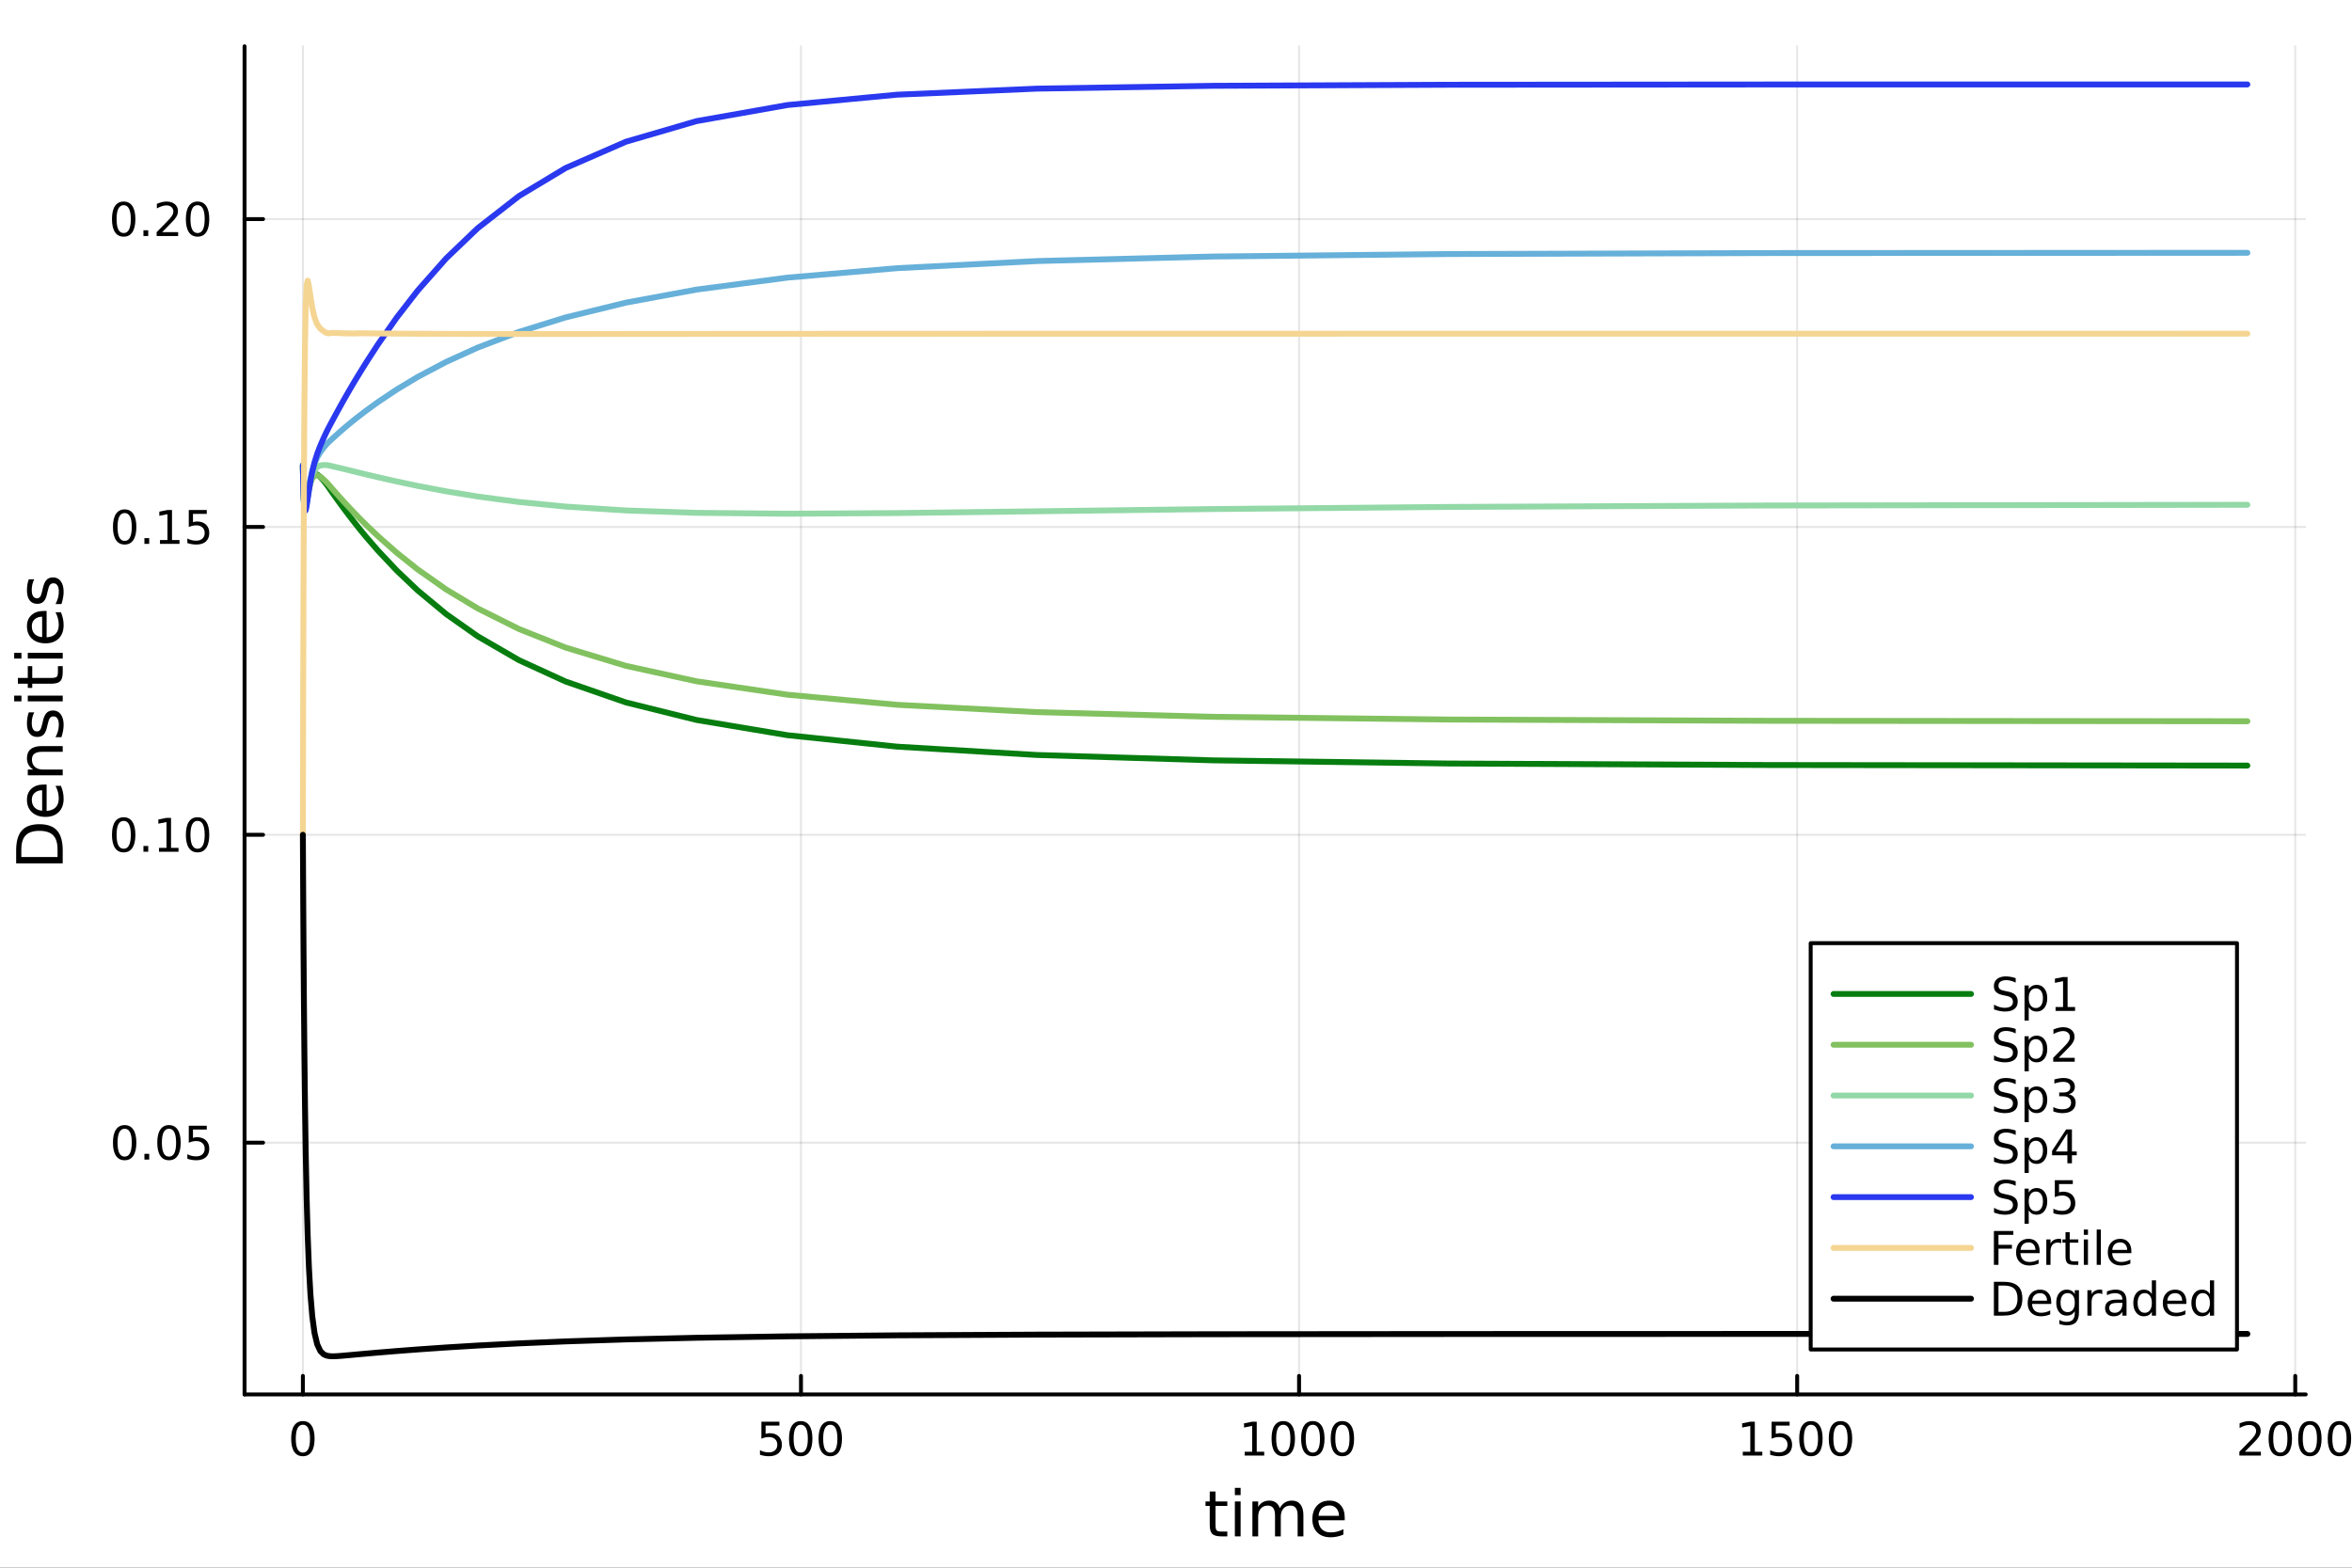 <svg xmlns="http://www.w3.org/2000/svg" xmlns:xlink="http://www.w3.org/1999/xlink" width="600" height="400" viewBox="0 0 2400 1600">
<rect x="0" y="0" width="2400" height="1600" fill="#333333" stroke="none"/>
<defs>
  <clipPath id="clip290">
    <rect x="0" y="0" width="2400" height="1600"></rect>
  </clipPath>
</defs>
<path clip-path="url(#clip290)" d="M0 1600 L2400 1600 L2400 0 L0 0  Z" fill="#ffffff" fill-rule="evenodd" fill-opacity="1"></path>
<defs>
  <clipPath id="clip291">
    <rect x="480" y="0" width="1681" height="1600"></rect>
  </clipPath>
</defs>
<path clip-path="url(#clip290)" d="M249.542 1423.18 L2352.76 1423.18 L2352.76 47.244 L249.542 47.244  Z" fill="#ffffff" fill-rule="evenodd" fill-opacity="1"></path>
<defs>
  <clipPath id="clip292">
    <rect x="249" y="47" width="2104" height="1377"></rect>
  </clipPath>
</defs>
<polyline clip-path="url(#clip292)" style="stroke:#000000; stroke-linecap:round; stroke-linejoin:round; stroke-width:2; stroke-opacity:0.1; fill:none" points="309.067,1423.18 309.067,47.244 "></polyline>
<polyline clip-path="url(#clip292)" style="stroke:#000000; stroke-linecap:round; stroke-linejoin:round; stroke-width:2; stroke-opacity:0.1; fill:none" points="817.325,1423.18 817.325,47.244 "></polyline>
<polyline clip-path="url(#clip292)" style="stroke:#000000; stroke-linecap:round; stroke-linejoin:round; stroke-width:2; stroke-opacity:0.1; fill:none" points="1325.58,1423.18 1325.58,47.244 "></polyline>
<polyline clip-path="url(#clip292)" style="stroke:#000000; stroke-linecap:round; stroke-linejoin:round; stroke-width:2; stroke-opacity:0.1; fill:none" points="1833.84,1423.18 1833.84,47.244 "></polyline>
<polyline clip-path="url(#clip292)" style="stroke:#000000; stroke-linecap:round; stroke-linejoin:round; stroke-width:2; stroke-opacity:0.1; fill:none" points="2342.1,1423.18 2342.1,47.244 "></polyline>
<polyline clip-path="url(#clip290)" style="stroke:#000000; stroke-linecap:round; stroke-linejoin:round; stroke-width:4; stroke-opacity:1; fill:none" points="249.542,1423.18 2352.76,1423.18 "></polyline>
<polyline clip-path="url(#clip290)" style="stroke:#000000; stroke-linecap:round; stroke-linejoin:round; stroke-width:4; stroke-opacity:1; fill:none" points="309.067,1423.18 309.067,1404.28 "></polyline>
<polyline clip-path="url(#clip290)" style="stroke:#000000; stroke-linecap:round; stroke-linejoin:round; stroke-width:4; stroke-opacity:1; fill:none" points="817.325,1423.18 817.325,1404.28 "></polyline>
<polyline clip-path="url(#clip290)" style="stroke:#000000; stroke-linecap:round; stroke-linejoin:round; stroke-width:4; stroke-opacity:1; fill:none" points="1325.58,1423.18 1325.58,1404.28 "></polyline>
<polyline clip-path="url(#clip290)" style="stroke:#000000; stroke-linecap:round; stroke-linejoin:round; stroke-width:4; stroke-opacity:1; fill:none" points="1833.84,1423.18 1833.84,1404.28 "></polyline>
<polyline clip-path="url(#clip290)" style="stroke:#000000; stroke-linecap:round; stroke-linejoin:round; stroke-width:4; stroke-opacity:1; fill:none" points="2342.1,1423.18 2342.1,1404.28 "></polyline>
<path clip-path="url(#clip290)" d="M309.067 1454.1 Q305.456 1454.1 303.627 1457.66 Q301.822 1461.2 301.822 1468.33 Q301.822 1475.44 303.627 1479.01 Q305.456 1482.55 309.067 1482.55 Q312.701 1482.55 314.507 1479.01 Q316.335 1475.44 316.335 1468.33 Q316.335 1461.2 314.507 1457.66 Q312.701 1454.1 309.067 1454.1 M309.067 1450.39 Q314.877 1450.39 317.933 1455 Q321.011 1459.58 321.011 1468.33 Q321.011 1477.06 317.933 1481.67 Q314.877 1486.25 309.067 1486.25 Q303.257 1486.25 300.178 1481.67 Q297.123 1477.06 297.123 1468.33 Q297.123 1459.58 300.178 1455 Q303.257 1450.39 309.067 1450.39 Z" fill="#000000" fill-rule="evenodd" fill-opacity="1"></path><path clip-path="url(#clip290)" d="M776.943 1451.02 L795.299 1451.02 L795.299 1454.96 L781.225 1454.96 L781.225 1463.43 Q782.244 1463.08 783.263 1462.92 Q784.281 1462.73 785.3 1462.73 Q791.087 1462.73 794.466 1465.9 Q797.846 1469.08 797.846 1474.49 Q797.846 1480.07 794.374 1483.17 Q790.901 1486.25 784.582 1486.25 Q782.406 1486.25 780.138 1485.88 Q777.892 1485.51 775.485 1484.77 L775.485 1480.07 Q777.568 1481.2 779.79 1481.76 Q782.013 1482.32 784.489 1482.32 Q788.494 1482.32 790.832 1480.21 Q793.17 1478.1 793.17 1474.49 Q793.17 1470.88 790.832 1468.77 Q788.494 1466.67 784.489 1466.67 Q782.614 1466.67 780.739 1467.08 Q778.888 1467.5 776.943 1468.38 L776.943 1451.02 Z" fill="#000000" fill-rule="evenodd" fill-opacity="1"></path><path clip-path="url(#clip290)" d="M817.059 1454.1 Q813.448 1454.1 811.619 1457.66 Q809.813 1461.2 809.813 1468.33 Q809.813 1475.44 811.619 1479.01 Q813.448 1482.55 817.059 1482.55 Q820.693 1482.55 822.498 1479.01 Q824.327 1475.44 824.327 1468.33 Q824.327 1461.2 822.498 1457.66 Q820.693 1454.1 817.059 1454.1 M817.059 1450.39 Q822.869 1450.39 825.924 1455 Q829.003 1459.58 829.003 1468.33 Q829.003 1477.06 825.924 1481.67 Q822.869 1486.25 817.059 1486.25 Q811.248 1486.25 808.17 1481.67 Q805.114 1477.06 805.114 1468.33 Q805.114 1459.58 808.17 1455 Q811.248 1450.39 817.059 1450.39 Z" fill="#000000" fill-rule="evenodd" fill-opacity="1"></path><path clip-path="url(#clip290)" d="M847.221 1454.1 Q843.609 1454.1 841.781 1457.66 Q839.975 1461.2 839.975 1468.33 Q839.975 1475.44 841.781 1479.01 Q843.609 1482.55 847.221 1482.55 Q850.855 1482.55 852.66 1479.01 Q854.489 1475.44 854.489 1468.33 Q854.489 1461.2 852.66 1457.66 Q850.855 1454.1 847.221 1454.1 M847.221 1450.39 Q853.031 1450.39 856.086 1455 Q859.165 1459.58 859.165 1468.33 Q859.165 1477.06 856.086 1481.67 Q853.031 1486.25 847.221 1486.25 Q841.41 1486.25 838.332 1481.67 Q835.276 1477.06 835.276 1468.33 Q835.276 1459.58 838.332 1455 Q841.41 1450.39 847.221 1450.39 Z" fill="#000000" fill-rule="evenodd" fill-opacity="1"></path><path clip-path="url(#clip290)" d="M1270.11 1481.64 L1277.75 1481.64 L1277.75 1455.28 L1269.44 1456.95 L1269.44 1452.69 L1277.7 1451.02 L1282.38 1451.02 L1282.38 1481.64 L1290.02 1481.64 L1290.02 1485.58 L1270.11 1485.58 L1270.11 1481.64 Z" fill="#000000" fill-rule="evenodd" fill-opacity="1"></path><path clip-path="url(#clip290)" d="M1309.46 1454.1 Q1305.85 1454.1 1304.02 1457.66 Q1302.21 1461.2 1302.21 1468.33 Q1302.21 1475.44 1304.02 1479.01 Q1305.85 1482.55 1309.46 1482.55 Q1313.09 1482.55 1314.9 1479.01 Q1316.73 1475.44 1316.73 1468.33 Q1316.73 1461.2 1314.9 1457.66 Q1313.09 1454.1 1309.46 1454.1 M1309.46 1450.39 Q1315.27 1450.39 1318.33 1455 Q1321.4 1459.58 1321.4 1468.33 Q1321.4 1477.06 1318.33 1481.67 Q1315.27 1486.25 1309.46 1486.25 Q1303.65 1486.25 1300.57 1481.67 Q1297.52 1477.06 1297.52 1468.33 Q1297.52 1459.58 1300.57 1455 Q1303.65 1450.39 1309.46 1450.39 Z" fill="#000000" fill-rule="evenodd" fill-opacity="1"></path><path clip-path="url(#clip290)" d="M1339.62 1454.1 Q1336.01 1454.1 1334.18 1457.66 Q1332.38 1461.2 1332.38 1468.33 Q1332.38 1475.44 1334.18 1479.01 Q1336.01 1482.55 1339.62 1482.55 Q1343.26 1482.55 1345.06 1479.01 Q1346.89 1475.44 1346.89 1468.33 Q1346.89 1461.2 1345.06 1457.66 Q1343.26 1454.1 1339.62 1454.1 M1339.62 1450.39 Q1345.43 1450.39 1348.49 1455 Q1351.57 1459.58 1351.57 1468.33 Q1351.57 1477.06 1348.49 1481.67 Q1345.43 1486.25 1339.62 1486.25 Q1333.81 1486.25 1330.73 1481.67 Q1327.68 1477.06 1327.68 1468.33 Q1327.68 1459.58 1330.73 1455 Q1333.81 1450.39 1339.62 1450.39 Z" fill="#000000" fill-rule="evenodd" fill-opacity="1"></path><path clip-path="url(#clip290)" d="M1369.78 1454.1 Q1366.17 1454.1 1364.34 1457.66 Q1362.54 1461.2 1362.54 1468.33 Q1362.54 1475.44 1364.34 1479.01 Q1366.17 1482.55 1369.78 1482.55 Q1373.42 1482.55 1375.22 1479.01 Q1377.05 1475.44 1377.05 1468.33 Q1377.05 1461.2 1375.22 1457.66 Q1373.42 1454.1 1369.78 1454.1 M1369.78 1450.39 Q1375.59 1450.39 1378.65 1455 Q1381.73 1459.58 1381.73 1468.33 Q1381.73 1477.06 1378.65 1481.67 Q1375.59 1486.25 1369.78 1486.25 Q1363.97 1486.25 1360.9 1481.67 Q1357.84 1477.06 1357.84 1468.33 Q1357.84 1459.58 1360.9 1455 Q1363.97 1450.39 1369.78 1450.39 Z" fill="#000000" fill-rule="evenodd" fill-opacity="1"></path><path clip-path="url(#clip290)" d="M1778.37 1481.64 L1786.01 1481.64 L1786.01 1455.28 L1777.7 1456.95 L1777.7 1452.69 L1785.96 1451.02 L1790.63 1451.02 L1790.63 1481.64 L1798.27 1481.64 L1798.27 1485.58 L1778.37 1485.58 L1778.37 1481.64 Z" fill="#000000" fill-rule="evenodd" fill-opacity="1"></path><path clip-path="url(#clip290)" d="M1807.76 1451.02 L1826.12 1451.02 L1826.12 1454.96 L1812.05 1454.96 L1812.05 1463.43 Q1813.07 1463.08 1814.08 1462.92 Q1815.1 1462.73 1816.12 1462.73 Q1821.91 1462.73 1825.29 1465.9 Q1828.67 1469.08 1828.67 1474.49 Q1828.67 1480.07 1825.19 1483.17 Q1821.72 1486.25 1815.4 1486.25 Q1813.23 1486.25 1810.96 1485.88 Q1808.71 1485.51 1806.31 1484.77 L1806.31 1480.07 Q1808.39 1481.2 1810.61 1481.76 Q1812.83 1482.32 1815.31 1482.32 Q1819.32 1482.32 1821.65 1480.21 Q1823.99 1478.1 1823.99 1474.49 Q1823.99 1470.88 1821.65 1468.77 Q1819.32 1466.67 1815.31 1466.67 Q1813.44 1466.67 1811.56 1467.08 Q1809.71 1467.5 1807.76 1468.38 L1807.76 1451.02 Z" fill="#000000" fill-rule="evenodd" fill-opacity="1"></path><path clip-path="url(#clip290)" d="M1847.88 1454.1 Q1844.27 1454.1 1842.44 1457.66 Q1840.63 1461.2 1840.63 1468.33 Q1840.63 1475.44 1842.44 1479.01 Q1844.27 1482.55 1847.88 1482.55 Q1851.51 1482.55 1853.32 1479.01 Q1855.15 1475.44 1855.15 1468.33 Q1855.15 1461.2 1853.32 1457.66 Q1851.51 1454.1 1847.88 1454.1 M1847.88 1450.39 Q1853.69 1450.39 1856.75 1455 Q1859.82 1459.58 1859.82 1468.33 Q1859.82 1477.06 1856.75 1481.67 Q1853.69 1486.25 1847.88 1486.25 Q1842.07 1486.25 1838.99 1481.67 Q1835.94 1477.06 1835.94 1468.33 Q1835.94 1459.58 1838.99 1455 Q1842.07 1450.39 1847.88 1450.39 Z" fill="#000000" fill-rule="evenodd" fill-opacity="1"></path><path clip-path="url(#clip290)" d="M1878.04 1454.1 Q1874.43 1454.1 1872.6 1457.66 Q1870.8 1461.2 1870.8 1468.33 Q1870.8 1475.44 1872.6 1479.01 Q1874.43 1482.55 1878.04 1482.55 Q1881.68 1482.55 1883.48 1479.01 Q1885.31 1475.44 1885.31 1468.33 Q1885.31 1461.2 1883.48 1457.66 Q1881.68 1454.1 1878.04 1454.1 M1878.04 1450.39 Q1883.85 1450.39 1886.91 1455 Q1889.99 1459.58 1889.99 1468.33 Q1889.99 1477.06 1886.91 1481.67 Q1883.85 1486.25 1878.04 1486.25 Q1872.23 1486.25 1869.15 1481.67 Q1866.1 1477.06 1866.1 1468.33 Q1866.1 1459.58 1869.15 1455 Q1872.23 1450.39 1878.04 1450.39 Z" fill="#000000" fill-rule="evenodd" fill-opacity="1"></path><path clip-path="url(#clip290)" d="M2290.71 1481.64 L2307.03 1481.64 L2307.03 1485.58 L2285.08 1485.58 L2285.08 1481.64 Q2287.75 1478.89 2292.33 1474.26 Q2296.94 1469.61 2298.12 1468.27 Q2300.36 1465.74 2301.24 1464.01 Q2302.15 1462.25 2302.15 1460.56 Q2302.15 1457.8 2300.2 1456.07 Q2298.28 1454.33 2295.18 1454.33 Q2292.98 1454.33 2290.52 1455.09 Q2288.09 1455.86 2285.32 1457.41 L2285.32 1452.69 Q2288.14 1451.55 2290.59 1450.97 Q2293.05 1450.39 2295.08 1450.39 Q2300.46 1450.39 2303.65 1453.08 Q2306.84 1455.77 2306.84 1460.26 Q2306.84 1462.39 2306.03 1464.31 Q2305.25 1466.2 2303.14 1468.8 Q2302.56 1469.47 2299.46 1472.69 Q2296.36 1475.88 2290.71 1481.64 Z" fill="#000000" fill-rule="evenodd" fill-opacity="1"></path><path clip-path="url(#clip290)" d="M2326.84 1454.1 Q2323.23 1454.1 2321.4 1457.66 Q2319.6 1461.2 2319.6 1468.33 Q2319.6 1475.44 2321.4 1479.01 Q2323.23 1482.55 2326.84 1482.55 Q2330.48 1482.55 2332.28 1479.01 Q2334.11 1475.44 2334.11 1468.33 Q2334.11 1461.2 2332.28 1457.66 Q2330.48 1454.1 2326.84 1454.1 M2326.84 1450.39 Q2332.65 1450.39 2335.71 1455 Q2338.79 1459.58 2338.79 1468.33 Q2338.79 1477.06 2335.71 1481.67 Q2332.65 1486.25 2326.84 1486.25 Q2321.03 1486.25 2317.96 1481.67 Q2314.9 1477.06 2314.9 1468.33 Q2314.9 1459.58 2317.96 1455 Q2321.03 1450.39 2326.84 1450.39 Z" fill="#000000" fill-rule="evenodd" fill-opacity="1"></path><path clip-path="url(#clip290)" d="M2357.01 1454.1 Q2353.39 1454.1 2351.57 1457.66 Q2349.76 1461.2 2349.76 1468.33 Q2349.76 1475.44 2351.57 1479.01 Q2353.39 1482.55 2357.01 1482.55 Q2360.64 1482.55 2362.45 1479.01 Q2364.27 1475.44 2364.27 1468.33 Q2364.27 1461.2 2362.45 1457.66 Q2360.64 1454.1 2357.01 1454.1 M2357.01 1450.39 Q2362.82 1450.39 2365.87 1455 Q2368.95 1459.58 2368.95 1468.33 Q2368.95 1477.06 2365.87 1481.67 Q2362.82 1486.25 2357.01 1486.25 Q2351.2 1486.25 2348.12 1481.67 Q2345.06 1477.06 2345.06 1468.33 Q2345.06 1459.58 2348.12 1455 Q2351.2 1450.39 2357.01 1450.39 Z" fill="#000000" fill-rule="evenodd" fill-opacity="1"></path><path clip-path="url(#clip290)" d="M2387.17 1454.1 Q2383.56 1454.1 2381.73 1457.66 Q2379.92 1461.2 2379.92 1468.33 Q2379.92 1475.44 2381.73 1479.01 Q2383.56 1482.55 2387.17 1482.55 Q2390.8 1482.55 2392.61 1479.01 Q2394.44 1475.44 2394.44 1468.33 Q2394.44 1461.2 2392.61 1457.66 Q2390.8 1454.1 2387.17 1454.1 M2387.17 1450.39 Q2392.98 1450.39 2396.03 1455 Q2399.11 1459.58 2399.11 1468.33 Q2399.11 1477.06 2396.03 1481.67 Q2392.98 1486.25 2387.17 1486.25 Q2381.36 1486.25 2378.28 1481.67 Q2375.22 1477.06 2375.22 1468.33 Q2375.22 1459.58 2378.28 1455 Q2381.36 1450.39 2387.17 1450.39 Z" fill="#000000" fill-rule="evenodd" fill-opacity="1"></path><path clip-path="url(#clip290)" d="M1240.31 1522.27 L1240.31 1532.4 L1252.37 1532.4 L1252.37 1536.95 L1240.31 1536.95 L1240.31 1556.3 Q1240.31 1560.66 1241.49 1561.9 Q1242.7 1563.14 1246.36 1563.14 L1252.37 1563.14 L1252.37 1568.04 L1246.36 1568.04 Q1239.58 1568.04 1237 1565.53 Q1234.42 1562.98 1234.42 1556.3 L1234.42 1536.95 L1230.12 1536.95 L1230.12 1532.4 L1234.42 1532.4 L1234.42 1522.27 L1240.31 1522.27 Z" fill="#000000" fill-rule="evenodd" fill-opacity="1"></path><path clip-path="url(#clip290)" d="M1260.07 1532.4 L1265.93 1532.4 L1265.93 1568.04 L1260.07 1568.04 L1260.07 1532.4 M1260.07 1518.52 L1265.93 1518.52 L1265.93 1525.93 L1260.07 1525.93 L1260.07 1518.52 Z" fill="#000000" fill-rule="evenodd" fill-opacity="1"></path><path clip-path="url(#clip290)" d="M1305.94 1539.24 Q1308.14 1535.29 1311.19 1533.41 Q1314.25 1531.54 1318.38 1531.54 Q1323.95 1531.54 1326.98 1535.45 Q1330 1539.33 1330 1546.53 L1330 1568.04 L1324.11 1568.04 L1324.11 1546.72 Q1324.11 1541.59 1322.3 1539.11 Q1320.48 1536.63 1316.76 1536.63 Q1312.21 1536.63 1309.57 1539.65 Q1306.93 1542.68 1306.93 1547.9 L1306.93 1568.04 L1301.04 1568.04 L1301.04 1546.72 Q1301.04 1541.56 1299.22 1539.11 Q1297.41 1536.63 1293.62 1536.63 Q1289.13 1536.63 1286.49 1539.68 Q1283.85 1542.71 1283.85 1547.9 L1283.85 1568.04 L1277.96 1568.04 L1277.96 1532.4 L1283.85 1532.4 L1283.85 1537.93 Q1285.86 1534.66 1288.66 1533.1 Q1291.46 1531.54 1295.31 1531.54 Q1299.19 1531.54 1301.9 1533.51 Q1304.63 1535.48 1305.94 1539.24 Z" fill="#000000" fill-rule="evenodd" fill-opacity="1"></path><path clip-path="url(#clip290)" d="M1372.17 1548.76 L1372.17 1551.62 L1345.25 1551.62 Q1345.63 1557.67 1348.88 1560.85 Q1352.15 1564 1357.98 1564 Q1361.35 1564 1364.5 1563.17 Q1367.69 1562.35 1370.81 1560.69 L1370.81 1566.23 Q1367.65 1567.57 1364.34 1568.27 Q1361.03 1568.97 1357.63 1568.97 Q1349.1 1568.97 1344.1 1564 Q1339.14 1559.04 1339.14 1550.57 Q1339.14 1541.82 1343.85 1536.69 Q1348.59 1531.54 1356.61 1531.54 Q1363.8 1531.54 1367.97 1536.18 Q1372.17 1540.8 1372.17 1548.76 M1366.32 1547.04 Q1366.25 1542.23 1363.61 1539.37 Q1361 1536.5 1356.67 1536.5 Q1351.77 1536.5 1348.81 1539.27 Q1345.88 1542.04 1345.44 1547.07 L1366.32 1547.04 Z" fill="#000000" fill-rule="evenodd" fill-opacity="1"></path><polyline clip-path="url(#clip292)" style="stroke:#000000; stroke-linecap:round; stroke-linejoin:round; stroke-width:2; stroke-opacity:0.1; fill:none" points="249.542,1166.2 2352.76,1166.2 "></polyline>
<polyline clip-path="url(#clip292)" style="stroke:#000000; stroke-linecap:round; stroke-linejoin:round; stroke-width:2; stroke-opacity:0.1; fill:none" points="249.542,852.005 2352.76,852.005 "></polyline>
<polyline clip-path="url(#clip292)" style="stroke:#000000; stroke-linecap:round; stroke-linejoin:round; stroke-width:2; stroke-opacity:0.1; fill:none" points="249.542,537.806 2352.76,537.806 "></polyline>
<polyline clip-path="url(#clip292)" style="stroke:#000000; stroke-linecap:round; stroke-linejoin:round; stroke-width:2; stroke-opacity:0.1; fill:none" points="249.542,223.606 2352.76,223.606 "></polyline>
<polyline clip-path="url(#clip290)" style="stroke:#000000; stroke-linecap:round; stroke-linejoin:round; stroke-width:4; stroke-opacity:1; fill:none" points="249.542,1423.18 249.542,47.244 "></polyline>
<polyline clip-path="url(#clip290)" style="stroke:#000000; stroke-linecap:round; stroke-linejoin:round; stroke-width:4; stroke-opacity:1; fill:none" points="249.542,1166.2 268.44,1166.2 "></polyline>
<polyline clip-path="url(#clip290)" style="stroke:#000000; stroke-linecap:round; stroke-linejoin:round; stroke-width:4; stroke-opacity:1; fill:none" points="249.542,852.005 268.44,852.005 "></polyline>
<polyline clip-path="url(#clip290)" style="stroke:#000000; stroke-linecap:round; stroke-linejoin:round; stroke-width:4; stroke-opacity:1; fill:none" points="249.542,537.806 268.44,537.806 "></polyline>
<polyline clip-path="url(#clip290)" style="stroke:#000000; stroke-linecap:round; stroke-linejoin:round; stroke-width:4; stroke-opacity:1; fill:none" points="249.542,223.606 268.44,223.606 "></polyline>
<path clip-path="url(#clip290)" d="M127.2 1152 Q123.589 1152 121.76 1155.57 Q119.955 1159.11 119.955 1166.24 Q119.955 1173.35 121.76 1176.91 Q123.589 1180.45 127.2 1180.45 Q130.834 1180.45 132.64 1176.91 Q134.468 1173.35 134.468 1166.24 Q134.468 1159.11 132.64 1155.57 Q130.834 1152 127.2 1152 M127.2 1148.3 Q133.01 1148.3 136.066 1152.91 Q139.144 1157.49 139.144 1166.24 Q139.144 1174.97 136.066 1179.57 Q133.01 1184.16 127.2 1184.16 Q121.39 1184.16 118.311 1179.57 Q115.256 1174.97 115.256 1166.24 Q115.256 1157.49 118.311 1152.91 Q121.39 1148.3 127.2 1148.3 Z" fill="#000000" fill-rule="evenodd" fill-opacity="1"></path><path clip-path="url(#clip290)" d="M147.362 1177.6 L152.246 1177.6 L152.246 1183.48 L147.362 1183.48 L147.362 1177.6 Z" fill="#000000" fill-rule="evenodd" fill-opacity="1"></path><path clip-path="url(#clip290)" d="M172.431 1152 Q168.82 1152 166.991 1155.57 Q165.186 1159.11 165.186 1166.24 Q165.186 1173.35 166.991 1176.91 Q168.82 1180.45 172.431 1180.45 Q176.065 1180.45 177.871 1176.91 Q179.7 1173.35 179.7 1166.24 Q179.7 1159.11 177.871 1155.57 Q176.065 1152 172.431 1152 M172.431 1148.3 Q178.241 1148.3 181.297 1152.91 Q184.376 1157.49 184.376 1166.24 Q184.376 1174.97 181.297 1179.57 Q178.241 1184.16 172.431 1184.16 Q166.621 1184.16 163.542 1179.57 Q160.487 1174.97 160.487 1166.24 Q160.487 1157.49 163.542 1152.91 Q166.621 1148.3 172.431 1148.3 Z" fill="#000000" fill-rule="evenodd" fill-opacity="1"></path><path clip-path="url(#clip290)" d="M192.639 1148.92 L210.996 1148.92 L210.996 1152.86 L196.922 1152.86 L196.922 1161.33 Q197.94 1160.98 198.959 1160.82 Q199.977 1160.64 200.996 1160.64 Q206.783 1160.64 210.162 1163.81 Q213.542 1166.98 213.542 1172.4 Q213.542 1177.98 210.07 1181.08 Q206.598 1184.16 200.278 1184.16 Q198.102 1184.16 195.834 1183.79 Q193.588 1183.42 191.181 1182.67 L191.181 1177.98 Q193.264 1179.11 195.487 1179.67 Q197.709 1180.22 200.186 1180.22 Q204.19 1180.22 206.528 1178.11 Q208.866 1176.01 208.866 1172.4 Q208.866 1168.79 206.528 1166.68 Q204.19 1164.57 200.186 1164.57 Q198.311 1164.57 196.436 1164.99 Q194.584 1165.41 192.639 1166.29 L192.639 1148.92 Z" fill="#000000" fill-rule="evenodd" fill-opacity="1"></path><path clip-path="url(#clip290)" d="M126.205 837.804 Q122.593 837.804 120.765 841.369 Q118.959 844.91 118.959 852.04 Q118.959 859.146 120.765 862.711 Q122.593 866.253 126.205 866.253 Q129.839 866.253 131.644 862.711 Q133.473 859.146 133.473 852.04 Q133.473 844.91 131.644 841.369 Q129.839 837.804 126.205 837.804 M126.205 834.1 Q132.015 834.1 135.07 838.707 Q138.149 843.29 138.149 852.04 Q138.149 860.767 135.07 865.373 Q132.015 869.956 126.205 869.956 Q120.394 869.956 117.316 865.373 Q114.26 860.767 114.26 852.04 Q114.26 843.29 117.316 838.707 Q120.394 834.1 126.205 834.1 Z" fill="#000000" fill-rule="evenodd" fill-opacity="1"></path><path clip-path="url(#clip290)" d="M146.366 863.406 L151.251 863.406 L151.251 869.285 L146.366 869.285 L146.366 863.406 Z" fill="#000000" fill-rule="evenodd" fill-opacity="1"></path><path clip-path="url(#clip290)" d="M162.246 865.35 L169.885 865.35 L169.885 838.984 L161.575 840.651 L161.575 836.392 L169.839 834.725 L174.514 834.725 L174.514 865.35 L182.153 865.35 L182.153 869.285 L162.246 869.285 L162.246 865.35 Z" fill="#000000" fill-rule="evenodd" fill-opacity="1"></path><path clip-path="url(#clip290)" d="M201.598 837.804 Q197.987 837.804 196.158 841.369 Q194.352 844.91 194.352 852.04 Q194.352 859.146 196.158 862.711 Q197.987 866.253 201.598 866.253 Q205.232 866.253 207.037 862.711 Q208.866 859.146 208.866 852.04 Q208.866 844.91 207.037 841.369 Q205.232 837.804 201.598 837.804 M201.598 834.1 Q207.408 834.1 210.463 838.707 Q213.542 843.29 213.542 852.04 Q213.542 860.767 210.463 865.373 Q207.408 869.956 201.598 869.956 Q195.787 869.956 192.709 865.373 Q189.653 860.767 189.653 852.04 Q189.653 843.29 192.709 838.707 Q195.787 834.1 201.598 834.1 Z" fill="#000000" fill-rule="evenodd" fill-opacity="1"></path><path clip-path="url(#clip290)" d="M127.2 523.604 Q123.589 523.604 121.76 527.169 Q119.955 530.711 119.955 537.84 Q119.955 544.947 121.76 548.512 Q123.589 552.053 127.2 552.053 Q130.834 552.053 132.64 548.512 Q134.468 544.947 134.468 537.84 Q134.468 530.711 132.64 527.169 Q130.834 523.604 127.2 523.604 M127.2 519.901 Q133.01 519.901 136.066 524.507 Q139.144 529.09 139.144 537.84 Q139.144 546.567 136.066 551.174 Q133.01 555.757 127.2 555.757 Q121.39 555.757 118.311 551.174 Q115.256 546.567 115.256 537.84 Q115.256 529.09 118.311 524.507 Q121.39 519.901 127.2 519.901 Z" fill="#000000" fill-rule="evenodd" fill-opacity="1"></path><path clip-path="url(#clip290)" d="M147.362 549.206 L152.246 549.206 L152.246 555.086 L147.362 555.086 L147.362 549.206 Z" fill="#000000" fill-rule="evenodd" fill-opacity="1"></path><path clip-path="url(#clip290)" d="M163.241 551.151 L170.88 551.151 L170.88 524.785 L162.57 526.452 L162.57 522.192 L170.834 520.526 L175.51 520.526 L175.51 551.151 L183.149 551.151 L183.149 555.086 L163.241 555.086 L163.241 551.151 Z" fill="#000000" fill-rule="evenodd" fill-opacity="1"></path><path clip-path="url(#clip290)" d="M192.639 520.526 L210.996 520.526 L210.996 524.461 L196.922 524.461 L196.922 532.933 Q197.94 532.586 198.959 532.424 Q199.977 532.239 200.996 532.239 Q206.783 532.239 210.162 535.41 Q213.542 538.581 213.542 543.998 Q213.542 549.576 210.07 552.678 Q206.598 555.757 200.278 555.757 Q198.102 555.757 195.834 555.387 Q193.588 555.016 191.181 554.276 L191.181 549.576 Q193.264 550.711 195.487 551.266 Q197.709 551.822 200.186 551.822 Q204.19 551.822 206.528 549.715 Q208.866 547.609 208.866 543.998 Q208.866 540.387 206.528 538.28 Q204.19 536.174 200.186 536.174 Q198.311 536.174 196.436 536.59 Q194.584 537.007 192.639 537.887 L192.639 520.526 Z" fill="#000000" fill-rule="evenodd" fill-opacity="1"></path><path clip-path="url(#clip290)" d="M126.205 209.405 Q122.593 209.405 120.765 212.97 Q118.959 216.511 118.959 223.641 Q118.959 230.747 120.765 234.312 Q122.593 237.854 126.205 237.854 Q129.839 237.854 131.644 234.312 Q133.473 230.747 133.473 223.641 Q133.473 216.511 131.644 212.97 Q129.839 209.405 126.205 209.405 M126.205 205.701 Q132.015 205.701 135.07 210.308 Q138.149 214.891 138.149 223.641 Q138.149 232.368 135.07 236.974 Q132.015 241.558 126.205 241.558 Q120.394 241.558 117.316 236.974 Q114.26 232.368 114.26 223.641 Q114.26 214.891 117.316 210.308 Q120.394 205.701 126.205 205.701 Z" fill="#000000" fill-rule="evenodd" fill-opacity="1"></path><path clip-path="url(#clip290)" d="M146.366 235.007 L151.251 235.007 L151.251 240.886 L146.366 240.886 L146.366 235.007 Z" fill="#000000" fill-rule="evenodd" fill-opacity="1"></path><path clip-path="url(#clip290)" d="M165.464 236.951 L181.783 236.951 L181.783 240.886 L159.839 240.886 L159.839 236.951 Q162.501 234.197 167.084 229.567 Q171.69 224.914 172.871 223.572 Q175.116 221.048 175.996 219.312 Q176.899 217.553 176.899 215.863 Q176.899 213.109 174.954 211.373 Q173.033 209.636 169.931 209.636 Q167.732 209.636 165.278 210.4 Q162.848 211.164 160.07 212.715 L160.07 207.993 Q162.894 206.859 165.348 206.28 Q167.802 205.701 169.839 205.701 Q175.209 205.701 178.403 208.386 Q181.598 211.072 181.598 215.562 Q181.598 217.692 180.788 219.613 Q180.001 221.511 177.894 224.104 Q177.315 224.775 174.214 227.993 Q171.112 231.187 165.464 236.951 Z" fill="#000000" fill-rule="evenodd" fill-opacity="1"></path><path clip-path="url(#clip290)" d="M201.598 209.405 Q197.987 209.405 196.158 212.97 Q194.352 216.511 194.352 223.641 Q194.352 230.747 196.158 234.312 Q197.987 237.854 201.598 237.854 Q205.232 237.854 207.037 234.312 Q208.866 230.747 208.866 223.641 Q208.866 216.511 207.037 212.97 Q205.232 209.405 201.598 209.405 M201.598 205.701 Q207.408 205.701 210.463 210.308 Q213.542 214.891 213.542 223.641 Q213.542 232.368 210.463 236.974 Q207.408 241.558 201.598 241.558 Q195.787 241.558 192.709 236.974 Q189.653 232.368 189.653 223.641 Q189.653 214.891 192.709 210.308 Q195.787 205.701 201.598 205.701 Z" fill="#000000" fill-rule="evenodd" fill-opacity="1"></path><path clip-path="url(#clip290)" d="M21.768 874.701 L58.721 874.701 L58.721 866.934 Q58.721 857.099 54.265 852.548 Q49.809 847.965 40.196 847.965 Q30.648 847.965 26.224 852.548 Q21.768 857.099 21.768 866.934 L21.768 874.701 M16.484 881.13 L16.484 867.921 Q16.484 854.107 22.245 847.646 Q27.974 841.185 40.196 841.185 Q52.482 841.185 58.243 847.678 Q64.004 854.171 64.004 867.921 L64.004 881.13 L16.484 881.13 Z" fill="#000000" fill-rule="evenodd" fill-opacity="1"></path><path clip-path="url(#clip290)" d="M44.716 800.699 L47.581 800.699 L47.581 827.626 Q53.628 827.244 56.811 823.998 Q59.962 820.719 59.962 814.895 Q59.962 811.521 59.134 808.37 Q58.307 805.187 56.652 802.068 L62.19 802.068 Q63.527 805.219 64.227 808.529 Q64.927 811.839 64.927 815.245 Q64.927 823.775 59.962 828.772 Q54.997 833.737 46.53 833.737 Q37.777 833.737 32.653 829.027 Q27.497 824.284 27.497 816.263 Q27.497 809.07 32.144 804.901 Q36.759 800.699 44.716 800.699 M42.997 806.556 Q38.191 806.619 35.327 809.261 Q32.462 811.871 32.462 816.2 Q32.462 821.101 35.231 824.061 Q38 826.99 43.029 827.435 L42.997 806.556 Z" fill="#000000" fill-rule="evenodd" fill-opacity="1"></path><path clip-path="url(#clip290)" d="M42.488 761.455 L64.004 761.455 L64.004 767.311 L42.679 767.311 Q37.618 767.311 35.104 769.284 Q32.589 771.258 32.589 775.205 Q32.589 779.947 35.613 782.684 Q38.637 785.421 43.857 785.421 L64.004 785.421 L64.004 791.31 L28.356 791.31 L28.356 785.421 L33.894 785.421 Q30.68 783.321 29.088 780.488 Q27.497 777.623 27.497 773.9 Q27.497 767.757 31.316 764.606 Q35.104 761.455 42.488 761.455 Z" fill="#000000" fill-rule="evenodd" fill-opacity="1"></path><path clip-path="url(#clip290)" d="M29.407 727.048 L34.945 727.048 Q33.672 729.531 33.035 732.204 Q32.398 734.878 32.398 737.742 Q32.398 742.103 33.735 744.299 Q35.072 746.463 37.746 746.463 Q39.783 746.463 40.96 744.904 Q42.106 743.344 43.157 738.634 L43.602 736.628 Q44.939 730.39 47.39 727.78 Q49.809 725.138 54.169 725.138 Q59.134 725.138 62.031 729.085 Q64.927 733 64.927 739.875 Q64.927 742.739 64.354 745.859 Q63.813 748.946 62.699 752.383 L56.652 752.383 Q58.339 749.137 59.198 745.986 Q60.026 742.835 60.026 739.748 Q60.026 735.61 58.625 733.382 Q57.193 731.154 54.615 731.154 Q52.228 731.154 50.955 732.777 Q49.681 734.369 48.504 739.811 L48.026 741.848 Q46.88 747.291 44.525 749.71 Q42.138 752.129 38 752.129 Q32.971 752.129 30.234 748.564 Q27.497 744.999 27.497 738.443 Q27.497 735.196 27.974 732.331 Q28.452 729.467 29.407 727.048 Z" fill="#000000" fill-rule="evenodd" fill-opacity="1"></path><path clip-path="url(#clip290)" d="M28.356 715.812 L28.356 709.956 L64.004 709.956 L64.004 715.812 L28.356 715.812 M14.479 715.812 L14.479 709.956 L21.895 709.956 L21.895 715.812 L14.479 715.812 Z" fill="#000000" fill-rule="evenodd" fill-opacity="1"></path><path clip-path="url(#clip290)" d="M18.235 691.909 L28.356 691.909 L28.356 679.846 L32.908 679.846 L32.908 691.909 L52.259 691.909 Q56.62 691.909 57.861 690.732 Q59.103 689.522 59.103 685.862 L59.103 679.846 L64.004 679.846 L64.004 685.862 Q64.004 692.641 61.49 695.219 Q58.943 697.798 52.259 697.798 L32.908 697.798 L32.908 702.094 L28.356 702.094 L28.356 697.798 L18.235 697.798 L18.235 691.909 Z" fill="#000000" fill-rule="evenodd" fill-opacity="1"></path><path clip-path="url(#clip290)" d="M28.356 672.144 L28.356 666.287 L64.004 666.287 L64.004 672.144 L28.356 672.144 M14.479 672.144 L14.479 666.287 L21.895 666.287 L21.895 672.144 L14.479 672.144 Z" fill="#000000" fill-rule="evenodd" fill-opacity="1"></path><path clip-path="url(#clip290)" d="M44.716 623.542 L47.581 623.542 L47.581 650.468 Q53.628 650.087 56.811 646.84 Q59.962 643.562 59.962 637.737 Q59.962 634.363 59.134 631.212 Q58.307 628.029 56.652 624.91 L62.19 624.91 Q63.527 628.061 64.227 631.371 Q64.927 634.682 64.927 638.087 Q64.927 646.617 59.962 651.614 Q54.997 656.58 46.53 656.58 Q37.777 656.58 32.653 651.869 Q27.497 647.127 27.497 639.106 Q27.497 631.912 32.144 627.743 Q36.759 623.542 44.716 623.542 M42.997 629.398 Q38.191 629.462 35.327 632.103 Q32.462 634.713 32.462 639.042 Q32.462 643.944 35.231 646.904 Q38 649.832 43.029 650.278 L42.997 629.398 Z" fill="#000000" fill-rule="evenodd" fill-opacity="1"></path><path clip-path="url(#clip290)" d="M29.407 591.204 L34.945 591.204 Q33.672 593.686 33.035 596.36 Q32.398 599.034 32.398 601.898 Q32.398 606.259 33.735 608.455 Q35.072 610.619 37.746 610.619 Q39.783 610.619 40.96 609.06 Q42.106 607.5 43.157 602.789 L43.602 600.784 Q44.939 594.546 47.39 591.936 Q49.809 589.294 54.169 589.294 Q59.134 589.294 62.031 593.241 Q64.927 597.156 64.927 604.031 Q64.927 606.895 64.354 610.014 Q63.813 613.102 62.699 616.539 L56.652 616.539 Q58.339 613.293 59.198 610.142 Q60.026 606.991 60.026 603.903 Q60.026 599.766 58.625 597.538 Q57.193 595.31 54.615 595.31 Q52.228 595.31 50.955 596.933 Q49.681 598.524 48.504 603.967 L48.026 606.004 Q46.88 611.447 44.525 613.866 Q42.138 616.285 38 616.285 Q32.971 616.285 30.234 612.72 Q27.497 609.155 27.497 602.598 Q27.497 599.352 27.974 596.487 Q28.452 593.623 29.407 591.204 Z" fill="#000000" fill-rule="evenodd" fill-opacity="1"></path><polyline clip-path="url(#clip292)" style="stroke:#077d10; stroke-linecap:round; stroke-linejoin:round; stroke-width:6; stroke-opacity:1; fill:none" points="309.067,474.966 309.185,481.977 309.421,493.196 309.727,503.336 310.124,511.321 310.617,515.987 311.228,517.032 311.972,514.692 312.875,509.708 313.963,503.182 315.262,496.363 316.81,490.392 318.665,486.089 320.919,483.964 323.672,484.267 326.935,486.864 330.307,490.714 333.06,494.188 335.352,497.365 337.445,500.396 339.53,503.381 341.705,506.454 343.995,509.655 346.372,512.943 348.784,516.24 351.185,519.485 353.557,522.655 355.901,525.753 358.229,528.795 360.555,531.796 362.886,534.765 367.563,540.664 373.654,548.042 385.57,561.813 404.909,582.344 426.187,602.576 455.311,626.757 487.511,649.435 529.594,673.792 577.117,695.553 638.703,716.912 710.73,734.817 803.627,750.373 915.229,762.018 1058.07,770.545 1237.4,776.013 1477.17,779.237 1805.51,780.791 2293.23,781.358 "></polyline>
<polyline clip-path="url(#clip292)" style="stroke:#82c15f; stroke-linecap:round; stroke-linejoin:round; stroke-width:6; stroke-opacity:1; fill:none" points="309.067,474.966 309.185,481.957 309.421,493.258 309.727,503.657 310.124,512.09 310.617,517.332 311.228,518.987 311.972,517.172 312.875,512.54 313.963,506.144 315.262,499.233 316.81,492.974 318.665,488.211 320.919,485.455 323.672,484.944 326.935,486.558 330.307,489.397 333.06,492.058 335.352,494.569 337.445,497.002 339.53,499.401 341.705,501.872 343.995,504.452 346.372,507.106 348.784,509.773 351.185,512.403 353.557,514.976 355.901,517.496 358.229,519.975 360.555,522.424 362.886,524.85 367.563,529.691 373.654,535.747 385.57,547.111 404.909,564.181 426.187,581.151 455.311,601.621 487.511,620.997 529.594,641.992 577.117,660.901 638.703,679.586 710.73,695.328 803.627,709.043 915.229,719.31 1058.07,726.804 1237.4,731.574 1477.17,734.35 1805.51,735.661 2293.23,736.12 "></polyline>
<polyline clip-path="url(#clip292)" style="stroke:#93d8a7; stroke-linecap:round; stroke-linejoin:round; stroke-width:6; stroke-opacity:1; fill:none" points="309.067,474.966 309.185,481.871 309.421,493.119 309.727,503.602 310.124,512.262 310.617,517.82 311.228,519.778 311.972,518.123 312.875,513.384 313.963,506.527 315.262,498.756 316.81,491.229 318.665,484.769 320.919,479.842 323.672,476.627 326.935,475.037 330.307,474.604 333.06,474.634 335.352,474.988 337.445,475.479 339.53,475.967 341.705,476.47 343.995,477.004 346.372,477.564 348.784,478.138 351.185,478.714 353.557,479.288 355.901,479.86 358.229,480.43 360.555,481 362.886,481.569 367.563,482.762 373.654,484.214 385.57,487.029 404.909,491.412 426.187,495.917 455.311,501.474 487.511,506.756 529.594,512.336 577.117,517.013 638.703,520.983 710.73,523.413 803.627,524.313 915.229,523.65 1058.07,521.831 1237.4,519.542 1477.17,517.386 1805.51,515.901 2293.23,515.197 "></polyline>
<polyline clip-path="url(#clip292)" style="stroke:#66b0d9; stroke-linecap:round; stroke-linejoin:round; stroke-width:6; stroke-opacity:1; fill:none" points="309.067,474.966 309.185,481.761 309.421,492.909 309.727,503.423 310.124,512.262 310.617,518.103 311.228,520.356 311.972,518.878 312.875,514.062 313.963,506.76 315.262,498.097 316.81,489.18 318.665,480.785 320.919,473.304 323.672,466.835 326.935,461.329 330.307,456.853 333.06,453.605 335.352,451.258 337.445,449.306 339.53,447.382 341.705,445.388 343.995,443.317 346.372,441.202 348.784,439.088 351.185,437.017 353.557,435.004 355.901,433.047 358.229,431.131 360.555,429.242 362.886,427.374 367.563,423.758 373.654,419.094 385.57,410.432 404.909,397.501 426.187,384.721 455.311,369.341 487.511,354.733 529.594,338.714 577.117,323.958 638.703,308.867 710.73,295.556 803.627,283.336 915.229,273.712 1058.07,266.442 1237.4,261.816 1477.17,259.283 1805.51,258.269 2293.23,258.017 "></polyline>
<polyline clip-path="url(#clip292)" style="stroke:#2a39ef; stroke-linecap:round; stroke-linejoin:round; stroke-width:6; stroke-opacity:1; fill:none" points="309.067,474.966 309.185,481.664 309.421,492.747 309.727,503.354 310.124,512.479 310.617,518.776 311.228,521.59 311.972,520.664 312.875,516.268 313.963,509.13 315.262,500.273 316.81,490.725 318.665,481.19 320.919,471.981 323.672,463.121 326.935,454.598 330.307,446.921 333.06,441.045 335.352,436.514 337.445,432.579 339.53,428.687 341.705,424.65 343.995,420.442 346.372,416.124 348.784,411.792 351.185,407.529 353.557,403.371 355.901,399.31 358.229,395.321 360.555,391.381 362.886,387.473 367.563,379.824 373.654,370.013 385.57,351.649 404.909,324.024 426.187,296.595 455.311,263.668 487.511,232.84 529.594,200.08 577.117,171.51 638.703,144.637 710.73,123.62 803.627,107.177 915.229,96.647 1058.07,90.465 1237.4,87.582 1477.17,86.497 1805.51,86.226 2293.23,86.186 "></polyline>
<polyline clip-path="url(#clip292)" style="stroke:#f5d592; stroke-linecap:round; stroke-linejoin:round; stroke-width:6; stroke-opacity:1; fill:none" points="309.067,852.005 309.185,793.307 309.421,693.252 309.727,591.951 310.124,495.649 310.617,414.393 311.228,352.43 311.972,311.884 312.875,291.16 313.963,286.383 315.262,292.077 316.81,302.728 318.665,314.158 320.919,323.935 323.672,331.051 326.935,335.477 330.307,338.086 333.06,339.847 335.352,340.189 337.445,339.902 339.53,339.784 341.705,339.808 343.995,339.884 346.372,339.979 348.784,340.078 351.185,340.168 353.557,340.233 355.901,340.273 358.229,340.298 360.555,340.319 362.886,340.343 367.563,340.086 373.654,340.223 385.57,340.334 404.909,340.497 426.187,340.627 455.311,340.746 487.511,340.819 529.594,340.858 577.117,340.855 638.703,340.821 710.73,340.769 803.627,340.709 915.229,340.657 1058.07,340.617 1237.4,340.591 1477.17,340.577 1805.51,340.57 2293.23,340.568 "></polyline>
<polyline clip-path="url(#clip292)" style="stroke:#000000; stroke-linecap:round; stroke-linejoin:round; stroke-width:6; stroke-opacity:1; fill:none" points="309.067,852.005 309.185,876.303 309.421,920.358 309.727,969.515 310.124,1022.78 310.617,1076.43 311.228,1128.67 311.972,1177.43 312.875,1221.72 313.963,1260.71 315.262,1294.04 316.81,1321.61 318.665,1343.64 320.919,1360.36 323.672,1371.99 326.935,1378.98 330.307,1382.26 333.06,1383.46 335.352,1383.96 337.445,1384.18 339.53,1384.24 341.705,1384.2 343.995,1384.08 346.372,1383.92 348.784,1383.73 351.185,1383.52 353.557,1383.31 355.901,1383.1 358.229,1382.89 360.555,1382.68 362.886,1382.46 367.563,1382.05 373.654,1381.51 385.57,1380.47 404.909,1378.88 426.187,1377.25 455.311,1375.23 487.511,1373.26 529.594,1371.07 577.117,1369.05 638.703,1367.03 710.73,1365.34 803.627,1363.89 915.229,1362.85 1058.07,1362.13 1237.4,1361.72 1477.17,1361.51 1805.51,1361.42 2293.23,1361.39 "></polyline>
<path clip-path="url(#clip290)" d="M1847.63 1377.32 L2282.65 1377.32 L2282.65 962.595 L1847.63 962.595  Z" fill="#ffffff" fill-rule="evenodd" fill-opacity="1"></path>
<polyline clip-path="url(#clip290)" style="stroke:#000000; stroke-linecap:round; stroke-linejoin:round; stroke-width:4; stroke-opacity:1; fill:none" points="1847.63,1377.32 2282.65,1377.32 2282.65,962.595 1847.63,962.595 1847.63,1377.32 "></polyline>
<polyline clip-path="url(#clip290)" style="stroke:#077d10; stroke-linecap:round; stroke-linejoin:round; stroke-width:6; stroke-opacity:1; fill:none" points="1871,1014.44 2011.21,1014.44 "></polyline>
<path clip-path="url(#clip290)" d="M2056.83 998.29 L2056.83 1002.85 Q2054.17 1001.58 2051.8 1000.95 Q2049.44 1000.33 2047.24 1000.33 Q2043.42 1000.33 2041.34 1001.81 Q2039.28 1003.29 2039.28 1006.02 Q2039.28 1008.31 2040.65 1009.49 Q2042.04 1010.65 2045.88 1011.37 L2048.7 1011.95 Q2053.93 1012.94 2056.41 1015.47 Q2058.91 1017.97 2058.91 1022.18 Q2058.91 1027.2 2055.53 1029.79 Q2052.17 1032.39 2045.67 1032.39 Q2043.22 1032.39 2040.44 1031.83 Q2037.68 1031.28 2034.72 1030.19 L2034.72 1025.37 Q2037.57 1026.97 2040.3 1027.78 Q2043.03 1028.59 2045.67 1028.59 Q2049.67 1028.59 2051.85 1027.02 Q2054.03 1025.44 2054.03 1022.53 Q2054.03 1019.98 2052.45 1018.54 Q2050.9 1017.11 2047.34 1016.39 L2044.49 1015.84 Q2039.26 1014.79 2036.92 1012.57 Q2034.58 1010.35 2034.58 1006.39 Q2034.58 1001.81 2037.8 999.169 Q2041.04 996.53 2046.71 996.53 Q2049.14 996.53 2051.67 996.97 Q2054.19 997.41 2056.83 998.29 Z" fill="#000000" fill-rule="evenodd" fill-opacity="1"></path><path clip-path="url(#clip290)" d="M2070.14 1027.83 L2070.14 1041.58 L2065.85 1041.58 L2065.85 1005.79 L2070.14 1005.79 L2070.14 1009.72 Q2071.48 1007.41 2073.52 1006.3 Q2075.58 1005.16 2078.42 1005.16 Q2083.15 1005.16 2086.09 1008.91 Q2089.05 1012.66 2089.05 1018.78 Q2089.05 1024.89 2086.09 1028.64 Q2083.15 1032.39 2078.42 1032.39 Q2075.58 1032.39 2073.52 1031.28 Q2071.48 1030.14 2070.14 1027.83 M2084.63 1018.78 Q2084.63 1014.08 2082.68 1011.41 Q2080.76 1008.73 2077.38 1008.73 Q2074 1008.73 2072.06 1011.41 Q2070.14 1014.08 2070.14 1018.78 Q2070.14 1023.47 2072.06 1026.16 Q2074 1028.82 2077.38 1028.82 Q2080.76 1028.82 2082.68 1026.16 Q2084.63 1023.47 2084.63 1018.78 Z" fill="#000000" fill-rule="evenodd" fill-opacity="1"></path><path clip-path="url(#clip290)" d="M2097.52 1027.78 L2105.16 1027.78 L2105.16 1001.41 L2096.85 1003.08 L2096.85 998.822 L2105.11 997.155 L2109.79 997.155 L2109.79 1027.78 L2117.43 1027.78 L2117.43 1031.72 L2097.52 1031.72 L2097.52 1027.78 Z" fill="#000000" fill-rule="evenodd" fill-opacity="1"></path><polyline clip-path="url(#clip290)" style="stroke:#82c15f; stroke-linecap:round; stroke-linejoin:round; stroke-width:6; stroke-opacity:1; fill:none" points="1871,1066.28 2011.21,1066.28 "></polyline>
<path clip-path="url(#clip290)" d="M2056.83 1050.13 L2056.83 1054.69 Q2054.17 1053.42 2051.8 1052.79 Q2049.44 1052.17 2047.24 1052.17 Q2043.42 1052.17 2041.34 1053.65 Q2039.28 1055.13 2039.28 1057.86 Q2039.28 1060.15 2040.65 1061.33 Q2042.04 1062.49 2045.88 1063.21 L2048.7 1063.79 Q2053.93 1064.78 2056.41 1067.31 Q2058.91 1069.81 2058.91 1074.02 Q2058.91 1079.04 2055.53 1081.63 Q2052.17 1084.23 2045.67 1084.23 Q2043.22 1084.23 2040.44 1083.67 Q2037.68 1083.12 2034.72 1082.03 L2034.72 1077.21 Q2037.57 1078.81 2040.3 1079.62 Q2043.03 1080.43 2045.67 1080.43 Q2049.67 1080.43 2051.85 1078.86 Q2054.03 1077.28 2054.03 1074.37 Q2054.03 1071.82 2052.45 1070.38 Q2050.9 1068.95 2047.34 1068.23 L2044.49 1067.68 Q2039.26 1066.63 2036.92 1064.41 Q2034.58 1062.19 2034.58 1058.23 Q2034.58 1053.65 2037.8 1051.01 Q2041.04 1048.37 2046.71 1048.37 Q2049.14 1048.37 2051.67 1048.81 Q2054.19 1049.25 2056.83 1050.13 Z" fill="#000000" fill-rule="evenodd" fill-opacity="1"></path><path clip-path="url(#clip290)" d="M2070.14 1079.67 L2070.14 1093.42 L2065.85 1093.42 L2065.85 1057.63 L2070.14 1057.63 L2070.14 1061.56 Q2071.48 1059.25 2073.52 1058.14 Q2075.58 1057 2078.42 1057 Q2083.15 1057 2086.09 1060.75 Q2089.05 1064.5 2089.05 1070.62 Q2089.05 1076.73 2086.09 1080.48 Q2083.15 1084.23 2078.42 1084.23 Q2075.58 1084.23 2073.52 1083.12 Q2071.48 1081.98 2070.14 1079.67 M2084.63 1070.62 Q2084.63 1065.92 2082.68 1063.25 Q2080.76 1060.57 2077.38 1060.57 Q2074 1060.57 2072.06 1063.25 Q2070.14 1065.92 2070.14 1070.62 Q2070.14 1075.31 2072.06 1078 Q2074 1080.66 2077.38 1080.66 Q2080.76 1080.66 2082.68 1078 Q2084.63 1075.31 2084.63 1070.62 Z" fill="#000000" fill-rule="evenodd" fill-opacity="1"></path><path clip-path="url(#clip290)" d="M2100.74 1079.62 L2117.06 1079.62 L2117.06 1083.56 L2095.11 1083.56 L2095.11 1079.62 Q2097.78 1076.87 2102.36 1072.24 Q2106.97 1067.58 2108.15 1066.24 Q2110.39 1063.72 2111.27 1061.98 Q2112.17 1060.22 2112.17 1058.53 Q2112.17 1055.78 2110.23 1054.04 Q2108.31 1052.31 2105.21 1052.31 Q2103.01 1052.31 2100.55 1053.07 Q2098.12 1053.83 2095.35 1055.38 L2095.35 1050.66 Q2098.17 1049.53 2100.62 1048.95 Q2103.08 1048.37 2105.11 1048.37 Q2110.48 1048.37 2113.68 1051.06 Q2116.87 1053.74 2116.87 1058.23 Q2116.87 1060.36 2116.06 1062.28 Q2115.28 1064.18 2113.17 1066.77 Q2112.59 1067.44 2109.49 1070.66 Q2106.39 1073.86 2100.74 1079.62 Z" fill="#000000" fill-rule="evenodd" fill-opacity="1"></path><polyline clip-path="url(#clip290)" style="stroke:#93d8a7; stroke-linecap:round; stroke-linejoin:round; stroke-width:6; stroke-opacity:1; fill:none" points="1871,1118.12 2011.21,1118.12 "></polyline>
<path clip-path="url(#clip290)" d="M2056.83 1101.97 L2056.83 1106.53 Q2054.17 1105.26 2051.8 1104.63 Q2049.44 1104.01 2047.24 1104.01 Q2043.42 1104.01 2041.34 1105.49 Q2039.28 1106.97 2039.28 1109.7 Q2039.28 1111.99 2040.65 1113.17 Q2042.04 1114.33 2045.88 1115.05 L2048.7 1115.63 Q2053.93 1116.62 2056.41 1119.15 Q2058.91 1121.65 2058.91 1125.86 Q2058.91 1130.88 2055.53 1133.47 Q2052.17 1136.07 2045.67 1136.07 Q2043.22 1136.07 2040.44 1135.51 Q2037.68 1134.96 2034.72 1133.87 L2034.72 1129.05 Q2037.57 1130.65 2040.3 1131.46 Q2043.03 1132.27 2045.67 1132.27 Q2049.67 1132.27 2051.85 1130.7 Q2054.03 1129.12 2054.03 1126.21 Q2054.03 1123.66 2052.45 1122.22 Q2050.9 1120.79 2047.34 1120.07 L2044.49 1119.52 Q2039.26 1118.47 2036.92 1116.25 Q2034.58 1114.03 2034.58 1110.07 Q2034.58 1105.49 2037.8 1102.85 Q2041.04 1100.21 2046.71 1100.21 Q2049.14 1100.21 2051.67 1100.65 Q2054.19 1101.09 2056.83 1101.97 Z" fill="#000000" fill-rule="evenodd" fill-opacity="1"></path><path clip-path="url(#clip290)" d="M2070.14 1131.51 L2070.14 1145.26 L2065.85 1145.26 L2065.85 1109.47 L2070.14 1109.47 L2070.14 1113.4 Q2071.48 1111.09 2073.52 1109.98 Q2075.58 1108.84 2078.42 1108.84 Q2083.15 1108.84 2086.09 1112.59 Q2089.05 1116.34 2089.05 1122.46 Q2089.05 1128.57 2086.09 1132.32 Q2083.15 1136.07 2078.42 1136.07 Q2075.58 1136.07 2073.52 1134.96 Q2071.48 1133.82 2070.14 1131.51 M2084.63 1122.46 Q2084.63 1117.76 2082.68 1115.09 Q2080.76 1112.41 2077.38 1112.41 Q2074 1112.41 2072.06 1115.09 Q2070.14 1117.76 2070.14 1122.46 Q2070.14 1127.15 2072.06 1129.84 Q2074 1132.5 2077.38 1132.5 Q2080.76 1132.5 2082.68 1129.84 Q2084.63 1127.15 2084.63 1122.46 Z" fill="#000000" fill-rule="evenodd" fill-opacity="1"></path><path clip-path="url(#clip290)" d="M2110.88 1116.76 Q2114.23 1117.48 2116.11 1119.75 Q2118.01 1122.02 2118.01 1125.35 Q2118.01 1130.46 2114.49 1133.27 Q2110.97 1136.07 2104.49 1136.07 Q2102.31 1136.07 2100 1135.63 Q2097.71 1135.21 2095.25 1134.35 L2095.25 1129.84 Q2097.2 1130.97 2099.51 1131.55 Q2101.83 1132.13 2104.35 1132.13 Q2108.75 1132.13 2111.04 1130.4 Q2113.35 1128.66 2113.35 1125.35 Q2113.35 1122.29 2111.2 1120.58 Q2109.07 1118.84 2105.25 1118.84 L2101.23 1118.84 L2101.23 1115 L2105.44 1115 Q2108.89 1115 2110.72 1113.64 Q2112.54 1112.25 2112.54 1109.65 Q2112.54 1106.99 2110.65 1105.58 Q2108.77 1104.15 2105.25 1104.15 Q2103.33 1104.15 2101.13 1104.56 Q2098.93 1104.98 2096.29 1105.86 L2096.29 1101.69 Q2098.96 1100.95 2101.27 1100.58 Q2103.61 1100.21 2105.67 1100.21 Q2110.99 1100.21 2114.1 1102.64 Q2117.2 1105.05 2117.2 1109.17 Q2117.2 1112.04 2115.55 1114.03 Q2113.91 1116 2110.88 1116.76 Z" fill="#000000" fill-rule="evenodd" fill-opacity="1"></path><polyline clip-path="url(#clip290)" style="stroke:#66b0d9; stroke-linecap:round; stroke-linejoin:round; stroke-width:6; stroke-opacity:1; fill:none" points="1871,1169.96 2011.21,1169.96 "></polyline>
<path clip-path="url(#clip290)" d="M2056.83 1153.81 L2056.83 1158.37 Q2054.17 1157.1 2051.8 1156.47 Q2049.44 1155.85 2047.24 1155.85 Q2043.42 1155.85 2041.34 1157.33 Q2039.28 1158.81 2039.28 1161.54 Q2039.28 1163.83 2040.65 1165.01 Q2042.04 1166.17 2045.88 1166.89 L2048.7 1167.47 Q2053.93 1168.46 2056.41 1170.99 Q2058.91 1173.49 2058.91 1177.7 Q2058.91 1182.72 2055.53 1185.31 Q2052.17 1187.91 2045.67 1187.91 Q2043.22 1187.91 2040.44 1187.35 Q2037.68 1186.8 2034.72 1185.71 L2034.72 1180.89 Q2037.57 1182.49 2040.3 1183.3 Q2043.03 1184.11 2045.67 1184.11 Q2049.67 1184.11 2051.85 1182.54 Q2054.03 1180.96 2054.03 1178.05 Q2054.03 1175.5 2052.45 1174.06 Q2050.9 1172.63 2047.34 1171.91 L2044.49 1171.36 Q2039.26 1170.31 2036.92 1168.09 Q2034.58 1165.87 2034.58 1161.91 Q2034.58 1157.33 2037.8 1154.69 Q2041.04 1152.05 2046.71 1152.05 Q2049.14 1152.05 2051.67 1152.49 Q2054.19 1152.93 2056.83 1153.81 Z" fill="#000000" fill-rule="evenodd" fill-opacity="1"></path><path clip-path="url(#clip290)" d="M2070.14 1183.35 L2070.14 1197.1 L2065.85 1197.1 L2065.85 1161.31 L2070.14 1161.31 L2070.14 1165.24 Q2071.48 1162.93 2073.52 1161.82 Q2075.58 1160.68 2078.42 1160.68 Q2083.15 1160.68 2086.09 1164.43 Q2089.05 1168.18 2089.05 1174.3 Q2089.05 1180.41 2086.09 1184.16 Q2083.15 1187.91 2078.42 1187.91 Q2075.58 1187.91 2073.52 1186.8 Q2071.48 1185.66 2070.14 1183.35 M2084.63 1174.3 Q2084.63 1169.6 2082.68 1166.93 Q2080.76 1164.25 2077.38 1164.25 Q2074 1164.25 2072.06 1166.93 Q2070.14 1169.6 2070.14 1174.3 Q2070.14 1178.99 2072.06 1181.68 Q2074 1184.34 2077.38 1184.34 Q2080.76 1184.34 2082.68 1181.68 Q2084.63 1178.99 2084.63 1174.3 Z" fill="#000000" fill-rule="evenodd" fill-opacity="1"></path><path clip-path="url(#clip290)" d="M2109.56 1156.75 L2097.75 1175.2 L2109.56 1175.2 L2109.56 1156.75 M2108.33 1152.68 L2114.21 1152.68 L2114.21 1175.2 L2119.14 1175.2 L2119.14 1179.09 L2114.21 1179.09 L2114.21 1187.24 L2109.56 1187.24 L2109.56 1179.09 L2093.96 1179.09 L2093.96 1174.57 L2108.33 1152.68 Z" fill="#000000" fill-rule="evenodd" fill-opacity="1"></path><polyline clip-path="url(#clip290)" style="stroke:#2a39ef; stroke-linecap:round; stroke-linejoin:round; stroke-width:6; stroke-opacity:1; fill:none" points="1871,1221.8 2011.21,1221.8 "></polyline>
<path clip-path="url(#clip290)" d="M2056.83 1205.65 L2056.83 1210.21 Q2054.17 1208.94 2051.8 1208.31 Q2049.44 1207.69 2047.24 1207.69 Q2043.42 1207.69 2041.34 1209.17 Q2039.28 1210.65 2039.28 1213.38 Q2039.28 1215.67 2040.65 1216.85 Q2042.04 1218.01 2045.88 1218.73 L2048.7 1219.31 Q2053.93 1220.3 2056.41 1222.83 Q2058.91 1225.33 2058.91 1229.54 Q2058.91 1234.56 2055.53 1237.15 Q2052.17 1239.75 2045.67 1239.75 Q2043.22 1239.75 2040.44 1239.19 Q2037.68 1238.64 2034.72 1237.55 L2034.72 1232.73 Q2037.57 1234.33 2040.3 1235.14 Q2043.03 1235.95 2045.67 1235.95 Q2049.67 1235.95 2051.85 1234.38 Q2054.03 1232.8 2054.03 1229.89 Q2054.03 1227.34 2052.45 1225.9 Q2050.9 1224.47 2047.34 1223.75 L2044.49 1223.2 Q2039.26 1222.15 2036.92 1219.93 Q2034.58 1217.71 2034.58 1213.75 Q2034.58 1209.17 2037.8 1206.53 Q2041.04 1203.89 2046.71 1203.89 Q2049.14 1203.89 2051.67 1204.33 Q2054.19 1204.77 2056.83 1205.65 Z" fill="#000000" fill-rule="evenodd" fill-opacity="1"></path><path clip-path="url(#clip290)" d="M2070.14 1235.19 L2070.14 1248.94 L2065.85 1248.94 L2065.85 1213.15 L2070.14 1213.15 L2070.14 1217.08 Q2071.48 1214.77 2073.52 1213.66 Q2075.58 1212.52 2078.42 1212.52 Q2083.15 1212.52 2086.09 1216.27 Q2089.05 1220.02 2089.05 1226.14 Q2089.05 1232.25 2086.09 1236 Q2083.15 1239.75 2078.42 1239.75 Q2075.58 1239.75 2073.52 1238.64 Q2071.48 1237.5 2070.14 1235.19 M2084.63 1226.14 Q2084.63 1221.44 2082.68 1218.77 Q2080.76 1216.09 2077.38 1216.09 Q2074 1216.09 2072.06 1218.77 Q2070.14 1221.44 2070.14 1226.14 Q2070.14 1230.83 2072.06 1233.52 Q2074 1236.18 2077.38 1236.18 Q2080.76 1236.18 2082.68 1233.52 Q2084.63 1230.83 2084.63 1226.14 Z" fill="#000000" fill-rule="evenodd" fill-opacity="1"></path><path clip-path="url(#clip290)" d="M2096.76 1204.52 L2115.11 1204.52 L2115.11 1208.45 L2101.04 1208.45 L2101.04 1216.92 Q2102.06 1216.58 2103.08 1216.41 Q2104.1 1216.23 2105.11 1216.23 Q2110.9 1216.23 2114.28 1219.4 Q2117.66 1222.57 2117.66 1227.99 Q2117.66 1233.57 2114.19 1236.67 Q2110.72 1239.75 2104.4 1239.75 Q2102.22 1239.75 2099.95 1239.38 Q2097.71 1239.01 2095.3 1238.27 L2095.3 1233.57 Q2097.38 1234.7 2099.6 1235.26 Q2101.83 1235.81 2104.3 1235.81 Q2108.31 1235.81 2110.65 1233.7 Q2112.98 1231.6 2112.98 1227.99 Q2112.98 1224.38 2110.65 1222.27 Q2108.31 1220.16 2104.3 1220.16 Q2102.43 1220.16 2100.55 1220.58 Q2098.7 1221 2096.76 1221.88 L2096.76 1204.52 Z" fill="#000000" fill-rule="evenodd" fill-opacity="1"></path><polyline clip-path="url(#clip290)" style="stroke:#f5d592; stroke-linecap:round; stroke-linejoin:round; stroke-width:6; stroke-opacity:1; fill:none" points="1871,1273.64 2011.21,1273.64 "></polyline>
<path clip-path="url(#clip290)" d="M2034.58 1256.36 L2054.44 1256.36 L2054.44 1260.29 L2039.26 1260.29 L2039.26 1270.48 L2052.96 1270.48 L2052.96 1274.41 L2039.26 1274.41 L2039.26 1290.92 L2034.58 1290.92 L2034.58 1256.36 Z" fill="#000000" fill-rule="evenodd" fill-opacity="1"></path><path clip-path="url(#clip290)" d="M2081.25 1276.89 L2081.25 1278.97 L2061.67 1278.97 Q2061.94 1283.37 2064.3 1285.68 Q2066.69 1287.98 2070.92 1287.98 Q2073.38 1287.98 2075.67 1287.37 Q2077.98 1286.77 2080.25 1285.57 L2080.25 1289.6 Q2077.96 1290.57 2075.55 1291.08 Q2073.15 1291.59 2070.67 1291.59 Q2064.47 1291.59 2060.83 1287.98 Q2057.22 1284.36 2057.22 1278.21 Q2057.22 1271.84 2060.65 1268.11 Q2064.1 1264.36 2069.93 1264.36 Q2075.16 1264.36 2078.19 1267.74 Q2081.25 1271.1 2081.25 1276.89 M2076.99 1275.64 Q2076.94 1272.14 2075.02 1270.06 Q2073.12 1267.98 2069.98 1267.98 Q2066.41 1267.98 2064.26 1269.99 Q2062.13 1272 2061.8 1275.66 L2076.99 1275.64 Z" fill="#000000" fill-rule="evenodd" fill-opacity="1"></path><path clip-path="url(#clip290)" d="M2103.26 1268.97 Q2102.54 1268.55 2101.69 1268.37 Q2100.85 1268.16 2099.84 1268.16 Q2096.23 1268.16 2094.28 1270.52 Q2092.36 1272.86 2092.36 1277.26 L2092.36 1290.92 L2088.08 1290.92 L2088.08 1264.99 L2092.36 1264.99 L2092.36 1269.02 Q2093.7 1266.66 2095.85 1265.52 Q2098.01 1264.36 2101.09 1264.36 Q2101.53 1264.36 2102.06 1264.43 Q2102.59 1264.48 2103.24 1264.6 L2103.26 1268.97 Z" fill="#000000" fill-rule="evenodd" fill-opacity="1"></path><path clip-path="url(#clip290)" d="M2111.94 1257.63 L2111.94 1264.99 L2120.72 1264.99 L2120.72 1268.3 L2111.94 1268.3 L2111.94 1282.37 Q2111.94 1285.54 2112.8 1286.45 Q2113.68 1287.35 2116.34 1287.35 L2120.72 1287.35 L2120.72 1290.92 L2116.34 1290.92 Q2111.41 1290.92 2109.54 1289.09 Q2107.66 1287.23 2107.66 1282.37 L2107.66 1268.3 L2104.54 1268.3 L2104.54 1264.99 L2107.66 1264.99 L2107.66 1257.63 L2111.94 1257.63 Z" fill="#000000" fill-rule="evenodd" fill-opacity="1"></path><path clip-path="url(#clip290)" d="M2126.32 1264.99 L2130.58 1264.99 L2130.58 1290.92 L2126.32 1290.92 L2126.32 1264.99 M2126.32 1254.9 L2130.58 1254.9 L2130.58 1260.29 L2126.32 1260.29 L2126.32 1254.9 Z" fill="#000000" fill-rule="evenodd" fill-opacity="1"></path><path clip-path="url(#clip290)" d="M2139.49 1254.9 L2143.75 1254.9 L2143.75 1290.92 L2139.49 1290.92 L2139.49 1254.9 Z" fill="#000000" fill-rule="evenodd" fill-opacity="1"></path><path clip-path="url(#clip290)" d="M2174.84 1276.89 L2174.84 1278.97 L2155.25 1278.97 Q2155.53 1283.37 2157.89 1285.68 Q2160.28 1287.98 2164.51 1287.98 Q2166.97 1287.98 2169.26 1287.37 Q2171.57 1286.77 2173.84 1285.57 L2173.84 1289.6 Q2171.55 1290.57 2169.14 1291.08 Q2166.73 1291.59 2164.26 1291.59 Q2158.05 1291.59 2154.42 1287.98 Q2150.81 1284.36 2150.81 1278.21 Q2150.81 1271.84 2154.23 1268.11 Q2157.68 1264.36 2163.52 1264.36 Q2168.75 1264.36 2171.78 1267.74 Q2174.84 1271.1 2174.84 1276.89 M2170.58 1275.64 Q2170.53 1272.14 2168.61 1270.06 Q2166.71 1267.98 2163.56 1267.98 Q2160 1267.98 2157.85 1269.99 Q2155.72 1272 2155.39 1275.66 L2170.58 1275.64 Z" fill="#000000" fill-rule="evenodd" fill-opacity="1"></path><polyline clip-path="url(#clip290)" style="stroke:#000000; stroke-linecap:round; stroke-linejoin:round; stroke-width:6; stroke-opacity:1; fill:none" points="1871,1325.48 2011.21,1325.48 "></polyline>
<path clip-path="url(#clip290)" d="M2039.26 1312.04 L2039.26 1338.91 L2044.91 1338.91 Q2052.06 1338.91 2055.37 1335.67 Q2058.7 1332.43 2058.7 1325.44 Q2058.7 1318.5 2055.37 1315.28 Q2052.06 1312.04 2044.91 1312.04 L2039.26 1312.04 M2034.58 1308.2 L2044.19 1308.2 Q2054.23 1308.2 2058.93 1312.39 Q2063.63 1316.55 2063.63 1325.44 Q2063.63 1334.38 2058.91 1338.57 Q2054.19 1342.76 2044.19 1342.76 L2034.58 1342.76 L2034.58 1308.2 Z" fill="#000000" fill-rule="evenodd" fill-opacity="1"></path><path clip-path="url(#clip290)" d="M2093.08 1328.73 L2093.08 1330.81 L2073.49 1330.81 Q2073.77 1335.21 2076.13 1337.52 Q2078.52 1339.82 2082.75 1339.82 Q2085.21 1339.82 2087.5 1339.21 Q2089.81 1338.61 2092.08 1337.41 L2092.08 1341.44 Q2089.79 1342.41 2087.38 1342.92 Q2084.98 1343.43 2082.5 1343.43 Q2076.29 1343.43 2072.66 1339.82 Q2069.05 1336.2 2069.05 1330.05 Q2069.05 1323.68 2072.48 1319.95 Q2075.92 1316.2 2081.76 1316.2 Q2086.99 1316.2 2090.02 1319.58 Q2093.08 1322.94 2093.08 1328.73 M2088.82 1327.48 Q2088.77 1323.98 2086.85 1321.9 Q2084.95 1319.82 2081.8 1319.82 Q2078.24 1319.82 2076.09 1321.83 Q2073.96 1323.84 2073.63 1327.5 L2088.82 1327.48 Z" fill="#000000" fill-rule="evenodd" fill-opacity="1"></path><path clip-path="url(#clip290)" d="M2117.13 1329.49 Q2117.13 1324.86 2115.21 1322.32 Q2113.31 1319.77 2109.86 1319.77 Q2106.43 1319.77 2104.51 1322.32 Q2102.61 1324.86 2102.61 1329.49 Q2102.61 1334.1 2104.51 1336.64 Q2106.43 1339.19 2109.86 1339.19 Q2113.31 1339.19 2115.21 1336.64 Q2117.13 1334.1 2117.13 1329.49 M2121.39 1339.54 Q2121.39 1346.16 2118.45 1349.38 Q2115.51 1352.62 2109.44 1352.62 Q2107.2 1352.62 2105.21 1352.27 Q2103.22 1351.95 2101.34 1351.25 L2101.34 1347.11 Q2103.22 1348.13 2105.04 1348.61 Q2106.87 1349.1 2108.77 1349.1 Q2112.96 1349.1 2115.04 1346.9 Q2117.13 1344.72 2117.13 1340.3 L2117.13 1338.2 Q2115.81 1340.49 2113.75 1341.62 Q2111.69 1342.76 2108.82 1342.76 Q2104.05 1342.76 2101.13 1339.12 Q2098.22 1335.49 2098.22 1329.49 Q2098.22 1323.47 2101.13 1319.84 Q2104.05 1316.2 2108.82 1316.2 Q2111.69 1316.2 2113.75 1317.34 Q2115.81 1318.47 2117.13 1320.76 L2117.13 1316.83 L2121.39 1316.83 L2121.39 1339.54 Z" fill="#000000" fill-rule="evenodd" fill-opacity="1"></path><path clip-path="url(#clip290)" d="M2145.18 1320.81 Q2144.47 1320.39 2143.61 1320.21 Q2142.78 1320 2141.76 1320 Q2138.15 1320 2136.2 1322.36 Q2134.28 1324.7 2134.28 1329.1 L2134.28 1342.76 L2130 1342.76 L2130 1316.83 L2134.28 1316.83 L2134.28 1320.86 Q2135.62 1318.5 2137.78 1317.36 Q2139.93 1316.2 2143.01 1316.2 Q2143.45 1316.2 2143.98 1316.27 Q2144.51 1316.32 2145.16 1316.44 L2145.18 1320.81 Z" fill="#000000" fill-rule="evenodd" fill-opacity="1"></path><path clip-path="url(#clip290)" d="M2161.43 1329.72 Q2156.27 1329.72 2154.28 1330.9 Q2152.29 1332.08 2152.29 1334.93 Q2152.29 1337.2 2153.77 1338.54 Q2155.28 1339.86 2157.85 1339.86 Q2161.39 1339.86 2163.52 1337.36 Q2165.67 1334.84 2165.67 1330.67 L2165.67 1329.72 L2161.43 1329.72 M2169.93 1327.96 L2169.93 1342.76 L2165.67 1342.76 L2165.67 1338.82 Q2164.21 1341.18 2162.03 1342.32 Q2159.86 1343.43 2156.71 1343.43 Q2152.73 1343.43 2150.37 1341.2 Q2148.03 1338.96 2148.03 1335.21 Q2148.03 1330.83 2150.95 1328.61 Q2153.89 1326.39 2159.7 1326.39 L2165.67 1326.39 L2165.67 1325.97 Q2165.67 1323.03 2163.72 1321.44 Q2161.8 1319.82 2158.31 1319.82 Q2156.09 1319.82 2153.98 1320.35 Q2151.87 1320.88 2149.93 1321.95 L2149.93 1318.01 Q2152.27 1317.11 2154.47 1316.67 Q2156.66 1316.2 2158.75 1316.2 Q2164.37 1316.2 2167.15 1319.12 Q2169.93 1322.04 2169.93 1327.96 Z" fill="#000000" fill-rule="evenodd" fill-opacity="1"></path><path clip-path="url(#clip290)" d="M2195.76 1320.76 L2195.76 1306.74 L2200.02 1306.74 L2200.02 1342.76 L2195.76 1342.76 L2195.76 1338.87 Q2194.42 1341.18 2192.36 1342.32 Q2190.32 1343.43 2187.45 1343.43 Q2182.75 1343.43 2179.79 1339.68 Q2176.85 1335.93 2176.85 1329.82 Q2176.85 1323.7 2179.79 1319.95 Q2182.75 1316.2 2187.45 1316.2 Q2190.32 1316.2 2192.36 1317.34 Q2194.42 1318.45 2195.76 1320.76 M2181.25 1329.82 Q2181.25 1334.51 2183.17 1337.2 Q2185.11 1339.86 2188.49 1339.86 Q2191.87 1339.86 2193.82 1337.2 Q2195.76 1334.51 2195.76 1329.82 Q2195.76 1325.12 2193.82 1322.45 Q2191.87 1319.77 2188.49 1319.77 Q2185.11 1319.77 2183.17 1322.45 Q2181.25 1325.12 2181.25 1329.82 Z" fill="#000000" fill-rule="evenodd" fill-opacity="1"></path><path clip-path="url(#clip290)" d="M2230.97 1328.73 L2230.97 1330.81 L2211.39 1330.81 Q2211.66 1335.21 2214.03 1337.52 Q2216.41 1339.82 2220.65 1339.82 Q2223.1 1339.82 2225.39 1339.21 Q2227.71 1338.61 2229.97 1337.41 L2229.97 1341.44 Q2227.68 1342.41 2225.28 1342.92 Q2222.87 1343.43 2220.39 1343.43 Q2214.19 1343.43 2210.55 1339.82 Q2206.94 1336.2 2206.94 1330.05 Q2206.94 1323.68 2210.37 1319.95 Q2213.82 1316.2 2219.65 1316.2 Q2224.88 1316.2 2227.91 1319.58 Q2230.97 1322.94 2230.97 1328.73 M2226.71 1327.48 Q2226.66 1323.98 2224.74 1321.9 Q2222.84 1319.82 2219.7 1319.82 Q2216.13 1319.82 2213.98 1321.83 Q2211.85 1323.84 2211.53 1327.5 L2226.71 1327.48 Z" fill="#000000" fill-rule="evenodd" fill-opacity="1"></path><path clip-path="url(#clip290)" d="M2255.02 1320.76 L2255.02 1306.74 L2259.28 1306.74 L2259.28 1342.76 L2255.02 1342.76 L2255.02 1338.87 Q2253.68 1341.18 2251.62 1342.32 Q2249.58 1343.43 2246.71 1343.43 Q2242.01 1343.43 2239.05 1339.68 Q2236.11 1335.93 2236.11 1329.82 Q2236.11 1323.7 2239.05 1319.95 Q2242.01 1316.2 2246.71 1316.2 Q2249.58 1316.2 2251.62 1317.34 Q2253.68 1318.45 2255.02 1320.76 M2240.51 1329.82 Q2240.51 1334.51 2242.43 1337.2 Q2244.37 1339.86 2247.75 1339.86 Q2251.13 1339.86 2253.08 1337.2 Q2255.02 1334.51 2255.02 1329.82 Q2255.02 1325.12 2253.08 1322.45 Q2251.13 1319.77 2247.75 1319.77 Q2244.37 1319.77 2242.43 1322.45 Q2240.51 1325.12 2240.51 1329.82 Z" fill="#000000" fill-rule="evenodd" fill-opacity="1"></path></svg>